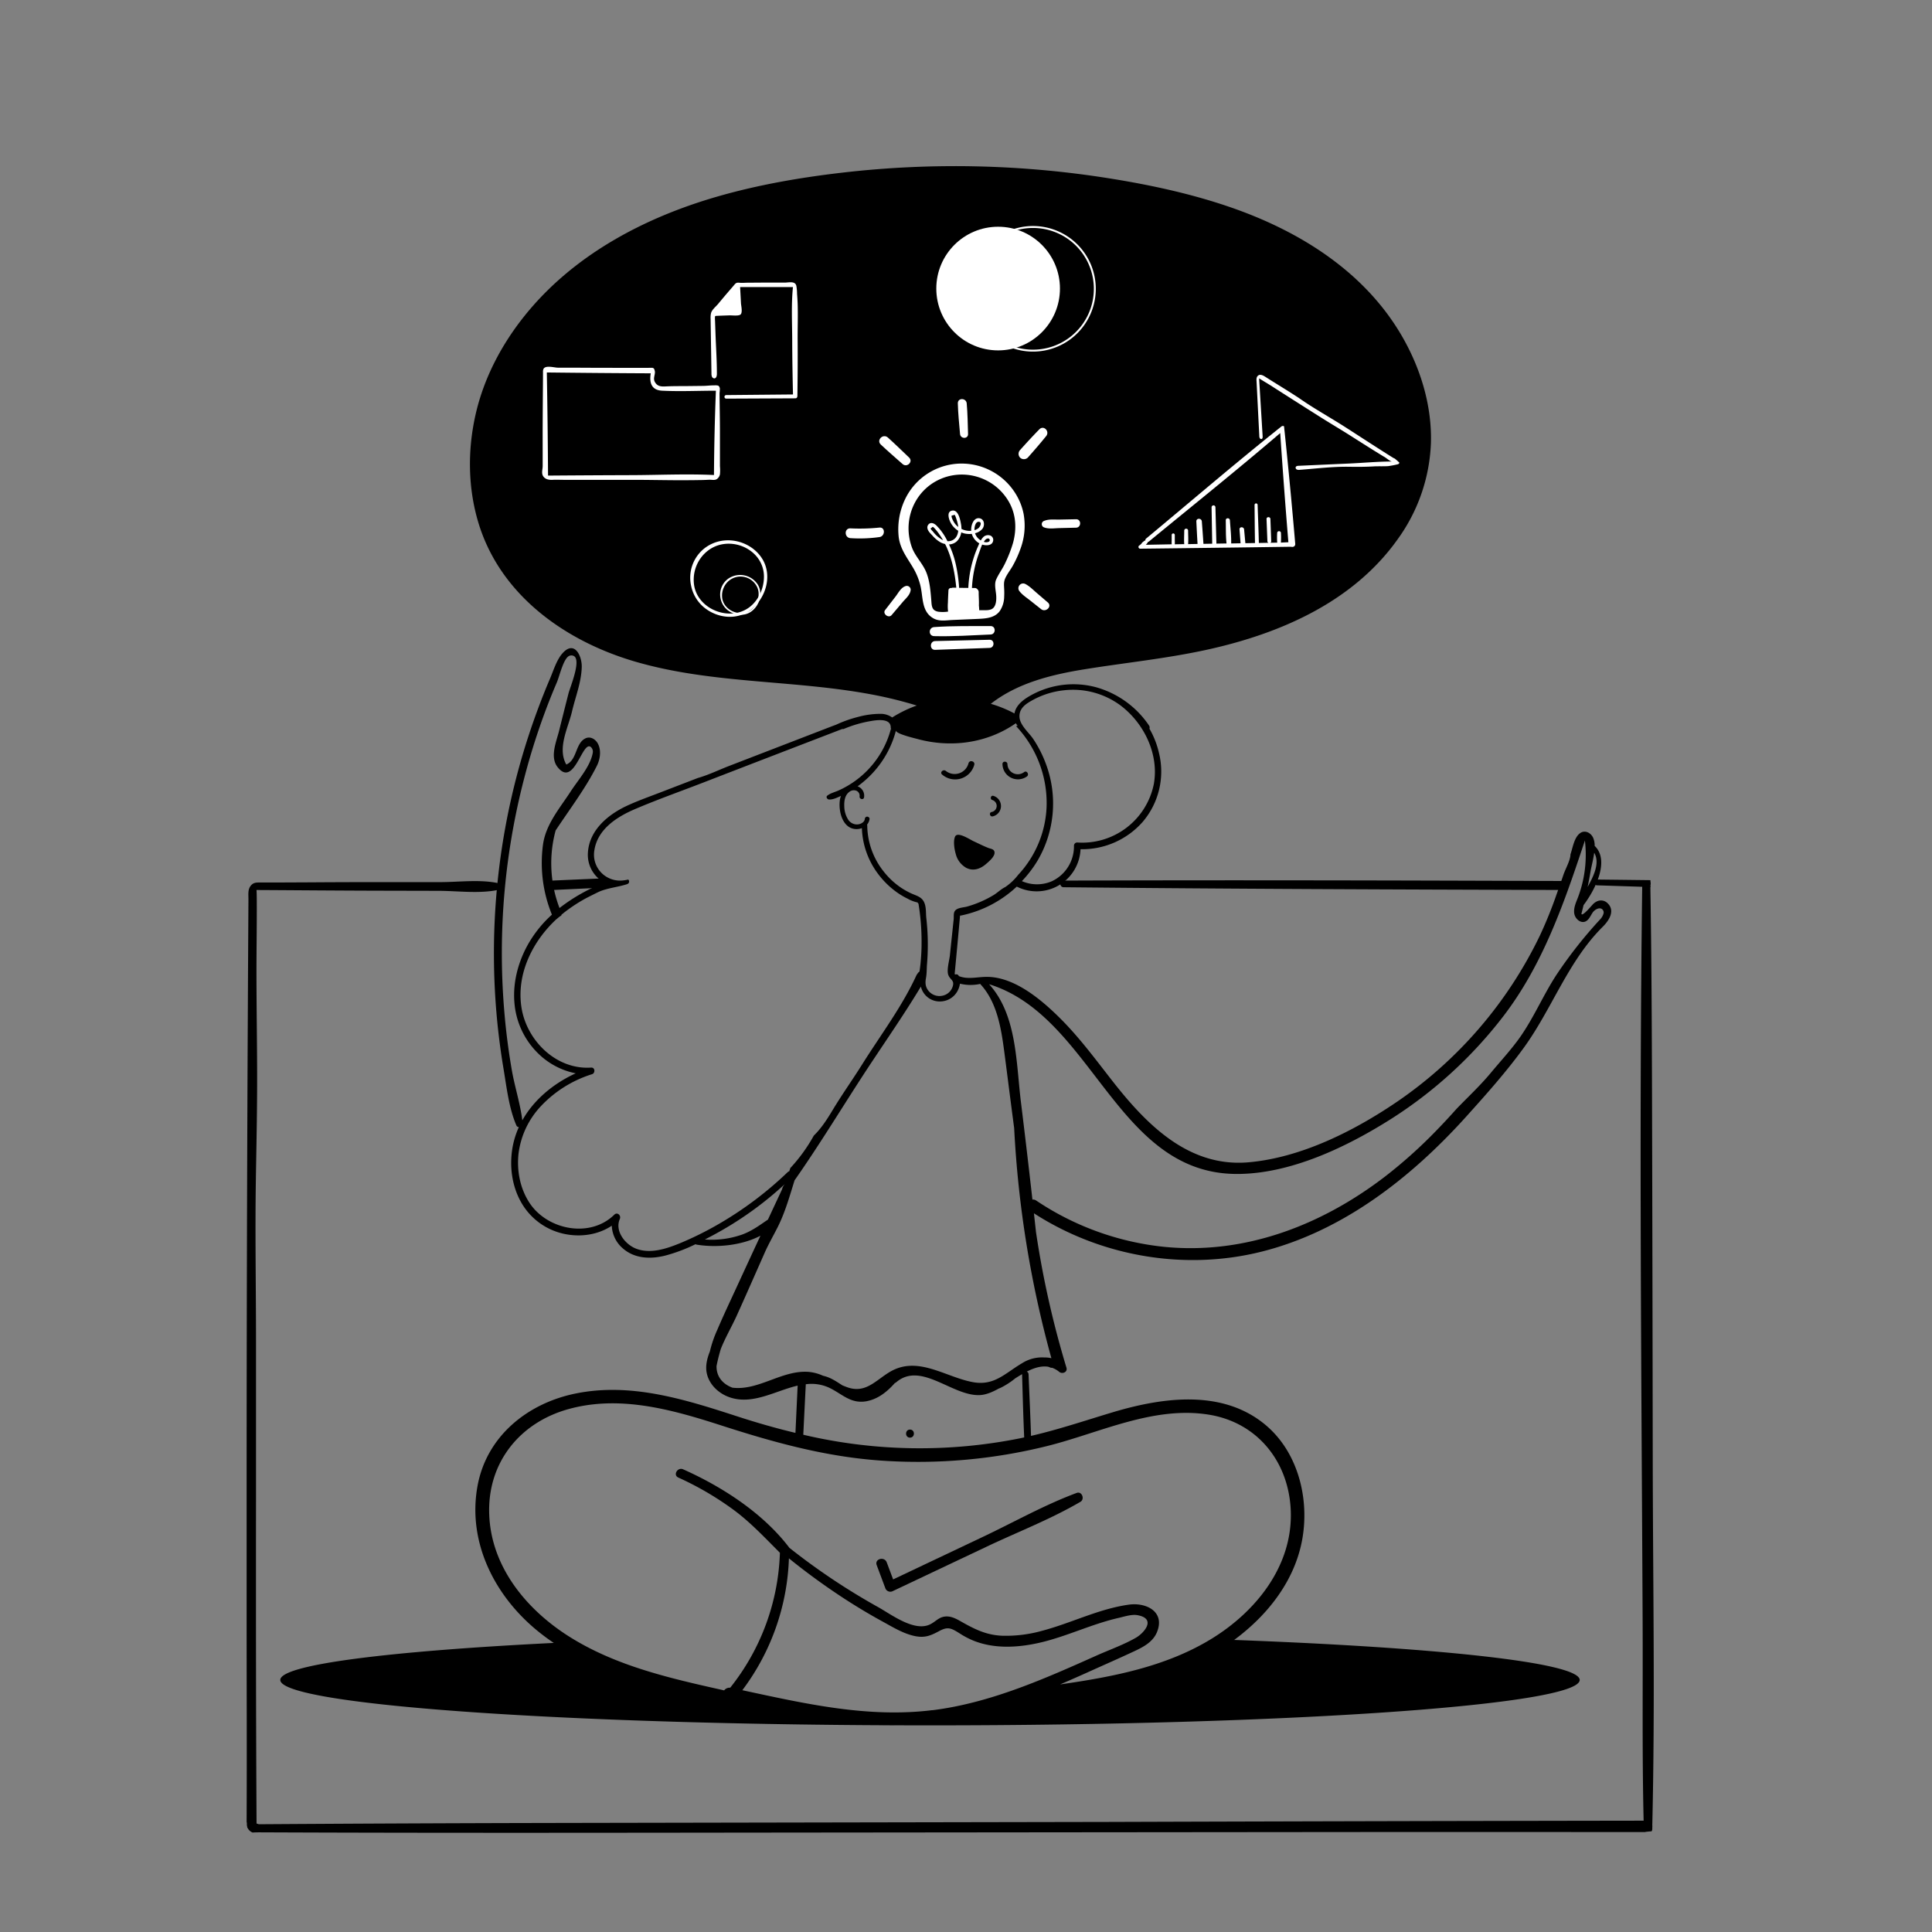 <?xml version="1.0" ?><svg viewBox="0 0 1000 1000" xmlns="http://www.w3.org/2000/svg"><rect x="0" y="0" width="1000" height="1000" fill="#808080" stroke="none"/><defs><style>.cls-1{fill:#fff;}.cls-2{fill:none;stroke:#fff;stroke-miterlimit:10;}</style></defs><g data-name="Layer 17" id="Layer_17"><path d="M471,739.94c-2.68,0-2.69,4.18,0,4.18S473.74,739.94,471,739.94Z"/><path d="M832.17,467.59a4.85,4.85,0,0,0-5.13-1.24,7.07,7.07,0,0,0-2.24,1.39c-.6.49-5.89,7.06-6.26,5.21.39-1.49.76-3,1.12-4.48,5.76-7.59,13.68-22.75,5.88-30.5,0,0-.09-.05-.14-.09a10.21,10.21,0,0,0-.83-4.35c-1.12-2.3-3.78-3.89-6.24-2.6a1.73,1.73,0,0,0-.28.19c-3.25,2.05-4,7.74-5.18,11.09,0,3-2.56,7.45-3.56,10.35-1.16,3.41-2.36,6.8-3.57,10.19A223.35,223.35,0,0,1,797,484.34a219.27,219.27,0,0,1-74,86c-22.25,15.12-49.58,28.87-76.73,31.26-30.63,2.7-52.31-19-69.8-41.22-8.92-11.35-17.47-23.09-27.73-33.29-9.47-9.43-23-20.93-37-21.45-5.52-.2-10.29,1.54-15.37-.38a4.3,4.3,0,0,0-.42-.56,1.2,1.2,0,0,0-1.38-.29l-.39-.21-.06,0q1.45-15.15,2.8-30.3l.36,0a59.92,59.92,0,0,0,29-15,22.74,22.74,0,0,0,33-19.35,41.7,41.7,0,0,0,32.26-14.25,40.12,40.12,0,0,0,8.34-35.57,45.14,45.14,0,0,0-4.93-12.56,1.84,1.84,0,0,0-.25-1.7,49,49,0,0,0-27.33-19.74,45.18,45.18,0,0,0-35.84,5.39c-2.55,1.65-5,3.79-6.07,6.73a8.2,8.2,0,0,0-.36,1.44,64.72,64.72,0,0,0-12.26-5c13.89-10.89,31.76-15.19,48.93-17.94,21-3.37,42.22-5.5,63.06-10.08,37.93-8.33,75.78-24.81,98.83-57.48a90.53,90.53,0,0,0,17-49.93c.42-18.41-4.93-36.64-13.77-52.68-19.16-34.74-53.6-56.4-90.28-69-19.92-6.85-40.61-11.34-61.38-14.69a507,507,0,0,0-139-3.16c-21.9,2.53-43.74,6.3-64.93,12.41-38.14,11-74.78,30.44-99.91,61.89-11.81,14.78-20.8,31.86-25.1,50.36-4.34,18.7-4.19,38.63,1.46,57,11.4,37.15,44.8,60.83,80.78,71.39,41.23,12.1,84.86,9.26,126.71,17.87,6.5,1.34,12.94,3,19.27,4.93a64.7,64.7,0,0,0-12.72,6.18,10.23,10.23,0,0,0-5.84-1.88A44.57,44.57,0,0,0,444,371.11a63.24,63.24,0,0,0-11.36,4.06l-.05,0c-1.92.72-3.85,1.46-5.81,2.22l-33,12.73-16.29,6.29c-5.36,2.06-10.78,4.72-16.3,6.28l-19.48,7.5c-5.85,2.25-11.8,4.35-17.48,7-9.75,4.61-19.25,12.61-19.93,24.17a16.3,16.3,0,0,0,6.29,14,16.67,16.67,0,0,0,2.31,1.51,91.83,91.83,0,0,0-23.3,13.12,64.84,64.84,0,0,1-2-40.16c7.21-10.91,15.5-21.8,21.33-33.42,1.71-3.42,2.39-8,.55-11.47-1.21-2.31-3.88-4-6.47-2.75-5.29,2.56-4.25,11.21-9.9,13.53-4.79-8.56,1-19,3-27.61,1.77-7.52,4.76-14.93,5-22.73.2-5.74-3.7-14.25-9.94-7.27-3,3.32-4.68,8.89-6.42,13q-3.18,7.44-6,15-5.68,15.15-10,30.74a363,363,0,0,0-11.88,126.32q1.25,15.07,3.75,30c1.61,9.6,2.79,20.41,6.67,29.37a1.42,1.42,0,0,0,1.27.85,44,44,0,0,0-3.3,10.68c-1.65,9.68-.29,20,4.66,28.54a33.53,33.53,0,0,0,22.19,16.06c8.41,1.78,17.45.5,24.55-4.25a16.27,16.27,0,0,0,5.91,11.9c6.16,5.29,14.48,5.45,22,3.51A85.61,85.61,0,0,0,360,644a1.63,1.63,0,0,0,.6.22c9.83,1.64,23.07.61,33-4.61q-5.86,12.6-11.68,25.25c-3.59,7.81-7.3,15.59-10.67,23.5a60.36,60.36,0,0,0-3.81,11.12c-1.49,3.75-2.44,7.65-1.58,11.47,1.3,5.77,6.08,10.23,11.5,12.18,12.05,4.35,23.83-3.24,35.5-5.94l-1.14,24.47c-9.95-2.37-19.83-5.21-29.69-8.41-27.24-8.85-55.44-17.87-84.29-11.93-24.83,5.11-45.93,22.14-50.59,47.9-5.31,29.31,9.11,57.28,31.67,75.4,26.87,21.61,61.18,29,94.16,35.85a2.82,2.82,0,0,0,2-.27,3.75,3.75,0,0,0,1.54.74c32.13,7.48,65.4,13.89,98.56,11.32,20.22-1.56,39.54-7.12,58.33-14.28a4.15,4.15,0,0,0,4.56,3c30.4-4.38,61.94-8.94,89-24.44,21.19-12.12,40.19-31.27,46.18-55.59,5.43-22-.14-48.25-18-63.3-22.3-18.79-53.43-14.37-79.2-6.66-14.09,4.23-28,8.93-42.3,12.23-.33-10.62-.84-21.24-1.27-31.85a1.63,1.63,0,0,0-.9-1.45c3.77-1.91,7.5-3.08,11.09-2.49.3.1.59.22.89.35a2.39,2.39,0,0,0,1.15.19,12.27,12.27,0,0,1,3.64,2.11c1.6,1.31,4.46.14,3.74-2.18a489.23,489.23,0,0,1-15.77-70.25L535.16,628C569.73,650.31,613,657.88,653,647.85c42-10.54,77.43-38.29,106-70,10.26-11.4,20.49-22.87,29.53-35.28,14.75-20.23,23-44.94,41-62.83C832.61,476.71,836.2,471.57,832.17,467.59Zm-8.94-16.37c.44-2.58,1.45-6.27,1.93-9.83,3,5.1-.08,11.7-3.4,17.69C822.29,456.47,822.79,453.85,823.23,451.22ZM528.68,367.07c1.36-2.21,3.85-3.64,6.2-4.91a43,43,0,0,1,15.74-4.86A41.38,41.38,0,0,1,579.8,365c12.36,9.24,20.16,25.31,17.43,40.77a37.8,37.8,0,0,1-39.69,30.3,1.67,1.67,0,0,0-1.66,1.66,19.9,19.9,0,0,1-11.42,18.39,19.48,19.48,0,0,1-15.54-.05A60.39,60.39,0,0,0,537,445.52a58.38,58.38,0,0,0,4.46-49.86,61.41,61.41,0,0,0-6.64-13.14c-2.43-3.63-7.45-7.51-7.15-12.24A6.8,6.8,0,0,1,528.68,367.07Zm-64.92,11c-.42,1.68,9.85,4.08,11,4.4,17.37,4.76,36.15,2.27,51.05-8.12a6.76,6.76,0,0,0,.93,1.33l-.84.14a58,58,0,0,1,15.8,42.06A54.8,54.8,0,0,1,527,452.82a29.59,29.59,0,0,1-6.72,6.35.61.61,0,0,1-.12.05c-2.05,1-3.9,2.88-5.89,4.08a57.7,57.7,0,0,1-6.68,3.44,57.1,57.1,0,0,1-7.07,2.51c-1.89.52-5.13.52-6.31,2.31-.8,1.21-.44,3.06-.6,4.45-.24,2.05-.44,4.09-.65,6.13q-.66,6.14-1.29,12.27c-.29,2.76-1.78,7.67-.82,10.24s3.28,2.66,2.28,5.9a7,7,0,0,1-5.46,4.86,7.3,7.3,0,0,1-7.37-2.94c-1.41-2-1.44-4-1-6.33.44-2.45.32-4.75.53-7.22.29-3.55.42-7.12.4-10.69a120.31,120.31,0,0,0-.77-13c-.27-2.48,0-5.32-.94-7.76-1.29-3.39-4.23-3.79-7.17-5.19a39.13,39.13,0,0,1-5.26-3,39.77,39.77,0,0,1-9-8.58,38.76,38.76,0,0,1-8.2-23.4,1.41,1.41,0,0,0-.1-.48,5.79,5.79,0,0,0,1.29-2.91c.09-.66-.63-1.22-1.23-1.22a1.24,1.24,0,0,0-1.22,1.22c-.22,1.67-2,2.6-3.55,2.79a5.37,5.37,0,0,1-5.13-2.58,13.13,13.13,0,0,1-1.95-6.78c-.11-2.63.26-5.66,2.5-7.38a3.73,3.73,0,0,1,3.6-.74,2.77,2.77,0,0,1,1.83,2.89c-.3,1.5,2,2.14,2.3.64a5.16,5.16,0,0,0-3.33-5.75,52.71,52.71,0,0,0,7.89-7A51.14,51.14,0,0,0,463.76,378.07ZM265,554.37q-2.71-15.48-4-31.15a359.38,359.38,0,0,1,11.31-124.11q4.23-15.62,9.87-30.8,2.82-7.59,6-15c1.42-3.35,3.09-10.95,5.72-13.34a2.72,2.72,0,0,1,3.41-.24c3.38,2.75-2.21,15.88-3.06,19.21q-2.44,9.53-4.8,19.07c-1.38,5.66-5,13.72-.87,19,8.6,11,12.75-13.84,17.21-10.39a3.26,3.26,0,0,1,1,3.18c-1.31,7-7.55,13.9-11.35,19.76-5.61,8.66-12.92,17-14.38,27.57a70.87,70.87,0,0,0,4.61,36.29,61.67,61.67,0,0,0-13,16.53c-4.78,9-7.35,19.37-6.36,29.56a41.22,41.22,0,0,0,11.9,25.41A38.25,38.25,0,0,0,298,555.55c-11.39,5.19-21.6,13.54-27.65,24.34C269.3,571.35,266.52,562.83,265,554.37Zm86.53,89.29c-6.8,2.77-15,5.43-22.26,2.66-5.67-2.17-11.19-9.13-8.45-15.39.79-1.79-1.28-3.76-2.86-2.21-12.43,12.23-34.39,8-43.73-5.88-5-7.48-6.8-16.72-5.85-25.62a43.74,43.74,0,0,1,11.53-24.61A61.6,61.6,0,0,1,306.44,556c1.78-.57,1.59-3.56-.46-3.42-17.88,1.22-33.13-13.68-36-30.68-2.89-17.44,5.48-34.52,18.1-46.21h.09a13.38,13.38,0,0,1,2.36-1.82,2.26,2.26,0,0,0,.07-.39c.7-.59,1.42-1.17,2.14-1.72a82.22,82.22,0,0,1,11-7.06c1.95-1,3.95-2,6-3,4.57-2.08,9.9-2.48,14.68-4a1.15,1.15,0,0,0,.29-.16h.12a1.39,1.39,0,0,0,.34-2.29,20.25,20.25,0,0,1-2.35.42,13.6,13.6,0,0,1-11.14-3.52,13.38,13.38,0,0,1-4-12.25c1.78-10.91,11.83-17.22,21.2-21.2,11.38-4.85,23.1-9,34.64-13.46q17.81-6.89,35.61-13.75L436,377.3a1,1,0,0,0,.74,0,62,62,0,0,1,13.52-4c3.11-.56,10.84-1.88,10.79,3.29a1,1,0,0,0,.31.79h-.26a48.22,48.22,0,0,1-11.57,20.76,48.5,48.5,0,0,1-15.48,11c-2,.89-4.12,1.35-5.83,2.67-.87.68-.07,1.92.82,2,2.11.15,4.32-1,6.24-1.85a10.75,10.75,0,0,0-.54,2c-.9,5.81,1.33,15.29,8.76,15.18a7.87,7.87,0,0,0,2.61-.51,41.68,41.68,0,0,0,8.42,23.75,44.06,44.06,0,0,0,9.56,9.38,38.31,38.31,0,0,0,5.61,3.35,18.25,18.25,0,0,0,5.21,2l.57.82a2.62,2.62,0,0,0,0,.29A120.75,120.75,0,0,1,477,488.54c0,3.36-.21,6.72-.53,10.07-.13,1.43-.34,2.86-.55,4.3a2.72,2.72,0,0,0-.78.71l-.68.94,0,0c-7.54,16.49-18.57,31-28.17,46.31-4.88,7.78-10.22,15.3-15,23.17-3,5-6,9.8-10.07,13.75a85.13,85.13,0,0,1-12.14,16.78c-.19.56-.38,1.11-.56,1.67a1.78,1.78,0,0,0-.81.45A186.4,186.4,0,0,1,372,633.56,169.37,169.37,0,0,1,351.56,643.66Zm32.12-4.49a47.33,47.33,0,0,1-18.8,2.39l3-1.57a180.39,180.39,0,0,0,20.93-12.9,176.81,176.81,0,0,0,17.59-14.36,5.85,5.85,0,0,0-1.58,2.89q-3.66,7.82-7.31,15.64C393.11,634.21,389,637.33,383.68,639.17Zm98.94,246c-33.28,4.14-66-3.36-98.36-10.32a120.07,120.07,0,0,0,24.11-68.25A345.38,345.38,0,0,0,437.85,828c5.93,3.82,12,7.47,18.16,10.86,5.55,3,11.41,6.76,17.7,8,5.07,1,8.06-.29,12.39-2.61s6-1.7,10.32,1a43.36,43.36,0,0,0,7.75,4.07c10.7,4.19,22.69,3.49,33.71,1,14-3.17,27-9.67,41-12.87,2.92-.66,6.87-2,9.87-1.44,10,1.82,3.34,9.28-.72,11.63-6.23,3.59-13.28,6.11-19.85,9C540.82,868.89,512.66,881.46,482.62,885.21ZM541.86,748.5c27.35-6.8,55.22-21,84.11-16.23,25.26,4.21,41.3,24.77,42.14,50,.95,28.38-18.1,52-41.31,66.14-23.57,14.36-51,19.55-78.12,23.45,5.33-2.27,10.63-4.61,15.9-7,7.37-3.32,14.78-6.57,22.12-10,4.91-2.27,10.08-4.89,12.2-10.21,4.18-10.48-5.63-15.32-14.57-14.09-15.63,2.17-29.81,9.55-45,13.55a69.19,69.19,0,0,1-20.73,2.54c-8.63-.4-14.65-3.67-21.94-7.79-2.17-1.22-4.52-2.31-7.07-2.18-3.54.19-5.12,2.54-8,4-8.17,4.2-20.1-4.94-27-8.8a340.8,340.8,0,0,1-46-30.73c-13.54-17.9-34.81-31.65-55-40.63-2.87-1.28-5.39,2.94-2.49,4.26a158.63,158.63,0,0,1,28.68,16.77c8.89,6.59,16.13,14.42,23.89,22.14a1.55,1.55,0,0,0,0,.32,117.91,117.91,0,0,1-25.71,69.54,3.61,3.61,0,0,0-3.15,1.4l-.23-.07c-27.8-6.2-56.24-12.62-80.55-28.16-21.87-14-39.84-35.93-40.81-62.85-1-26.59,15.59-47.41,40.87-54.48,26.29-7.36,53,0,78.18,8.07C399.81,746.39,427,754,456.08,756A276.47,276.47,0,0,0,541.86,748.5ZM530.12,744l-1.88.41a263.21,263.21,0,0,1-112.46-1.79q.64-13.07,1.3-26.13A21.79,21.79,0,0,1,429,718.2c6.64,3.08,11,8.35,19,7.16,6.27-1,11.1-4.91,15.17-9.49a2.91,2.91,0,0,0,.73-.43c12.91-11,29.23,7.53,43.5,6.64,3.06-.19,6.25-1.54,9.5-3.34.39-.15.78-.31,1.16-.48a41.34,41.34,0,0,0,7.48-4.87c1.16-.73,2.33-1.45,3.49-2.12,0,0,0,.05,0,.08C529.35,722.22,529.63,733.1,530.12,744Zm14.06-41a13.85,13.85,0,0,0-3.54-.37,19.21,19.21,0,0,0-11.67,3c-8.76,5.14-14.33,11.87-25.56,9.74-14.34-2.71-28.48-13.88-42.94-5.21-7.22,4.32-12.42,11.19-21.78,7.93-.89-.31-1.76-.67-2.61-1-3.16-2-6.14-4.15-10.07-5a23.17,23.17,0,0,0-7.39-2c-13.83-1.08-25.86,9.82-39.51,8.17-4.88-1.8-8.36-5.61-8.23-11.24.59-3,1.33-5.86,2.17-8.71,2.31-5.89,5.76-11.77,8.23-17.23,3.24-7.14,6.41-14.32,9.58-21.49q2.42-5.47,4.84-10.95c2-4.57,4.52-8.92,6.78-13.38,3.92-7.77,6.21-16.08,8.79-24.33,11.93-17,22.8-34.82,34.09-52.28,10.33-16,21.47-31.67,31.29-48a10,10,0,0,0,10.76,7.66,10.29,10.29,0,0,0,7.9-4.85,11.7,11.7,0,0,0,1.57-4.31,23.25,23.25,0,0,0,10.13.19l.29-.1c8.74,9.32,10.88,22.85,12.49,35,1.55,11.75,3,23.51,4.56,35.26.19,1.47.38,2.94.58,4.41A553.24,553.24,0,0,0,544.18,702.94ZM830,472.81A7.4,7.4,0,0,1,828.1,476a231.65,231.65,0,0,0-22.39,28.43c-6.81,10.39-11.64,21.95-18.76,32.16-4.46,6.37-10.11,12.48-15.13,18.5l-.34.41c-5.45,6.53-11.69,12.33-17.59,18.45q-5.11,5.75-10.47,11.26a249.3,249.3,0,0,1-26.24,23.55c-33.07,25.45-73.07,40.93-115.21,36.54a145.52,145.52,0,0,1-65.65-23.91,2.72,2.72,0,0,0-1.94-.48q-2.83-25.17-5.93-50.32c-2.53-20.36-2-45.24-16.5-61.16,53.78,16.64,65.85,98.24,128.35,98.21,27.52,0,56.32-13.74,79.2-28.15A226.13,226.13,0,0,0,778,526.16c20.22-26.28,31.22-57.64,41.56-88.77l.78-2.35a62.23,62.23,0,0,1-3.75,29.87c-1,2.52-2.14,5.14-1.77,7.82s3.08,5.24,5.62,4.3c1.95-.72,2.76-3,3.92-4.69s3.81-3.06,5.17-1.48A2.23,2.23,0,0,1,830,472.81Z"/><path d="M557.28,772.74c-16.45,6.1-32.26,15-48.12,22.54L462.28,817.5q-1.65-4.41-3.31-8.83c-1.21-3.21-6.41-1.82-5.19,1.44l4.41,11.79a2.76,2.76,0,0,0,4,1.61l48.59-23c16-7.59,33.17-14.22,48.47-23.19C561.6,775.94,560,771.72,557.28,772.74Z"/><path class="cls-1" d="M372.57,201.76a2.28,2.28,0,0,0-.6-2c-.59-.43-1.93-.29-2.61-.29-1.79,0-3.56.25-5.34.27l-9.78.11c-2.78,0-5.57,0-8.35.1s-5.49.59-7-2.38c-1.08-2.09.68-4.15-.11-6a1.28,1.28,0,0,0-1.32-1.19c-9.28.05-18.55,0-27.83,0l-13.92-.07-7,0c-1.77,0-6.53-1.48-7.46.78a3.64,3.64,0,0,0-.19,1.43c0,4.57-.06,9.13-.09,13.7s-.06,9.31-.08,14,0,9.3,0,14v7c0,1.61-.69,3.48.1,5,1,1.89,3.16,2.25,5.08,2.14s3.66,0,5.46,0h12q11.87,0,23.71,0c7.65,0,15.3.16,22.95.2,3.78,0,7.56,0,11.35-.07,1.84,0,3.68-.08,5.52-.17,1.33-.07,2.84.42,4-.36a3.93,3.93,0,0,0,1.58-2.47,23.23,23.23,0,0,0,0-4.17c0-1.53,0-3,0-4.58q0-6.68,0-13.34c0-6.59-.16-13.17-.21-19.75C372.47,203.05,372.55,202.4,372.57,201.76Zm-3,44.11c-14-.67-28.27,0-42.31.06q-21.8.07-43.6.24a1.55,1.55,0,0,0,0-.31q-.15-26.55-.62-53.07,26.9.32,53.79.44c-.82,4.91.36,8.76,6,9,9.19.45,18.51,0,27.72,0-.58,14.48-.9,28.93-1,43.43A1.64,1.64,0,0,0,369.55,245.87Z"/><path class="cls-1" d="M412.17,147.87a3.38,3.38,0,0,0-.21-.54c-.95-1.86-4-1.06-5.67-1.06l-11.18,0-8.05.06c-1.05,0-2.11.09-3.16.08-1.74,0-2.54-.54-3.7.87s-2.51,2.9-3.75,4.37q-2.4,2.81-4.75,5.66c-1.17,1.4-3.17,2.94-3.66,4.72a10.7,10.7,0,0,0-.23,3l.44,28.29a4.17,4.17,0,0,0,.25,1.65,1.41,1.41,0,0,0,1.3.89c1-.08,1.3-1.48,1.26-2.53,0-7-.49-13.94-.73-20.89l-.19-5.3c0-.83-.1-1.67-.09-2.5,0-1.24.09-1.11,1.34-1.17,2-.1,4.08-.16,6.12-.23,1.5-.05,4.15.36,5.52-.27,1.57-.73.57-4.66.5-6-.14-2.79-.3-5.58-.45-8.38l27.35,0c-.93,9.17-.4,18.64-.38,27.84s.19,18.49.4,27.74l-34.55.32a.92.92,0,0,0,0,1.84l35.82-.16a.92.92,0,0,0,.92-.74,1.06,1.06,0,0,0,.09-.45c.13-9.52.2-19,.13-28.55-.05-6.37.21-12.91,0-19.35-.07-1.63-.16-3.26-.3-4.88A24,24,0,0,0,412.17,147.87Z"/><path class="cls-1" d="M664.82,222.54l0,0a1.51,1.51,0,0,1-.06-.36c0-.48-.11-1-.12-1.43,0,0,0-.06,0-.09a1.23,1.23,0,0,0-1.41.1c-23.69,18.88-46.72,38.65-70,58a.93.93,0,0,0-.35,1,.84.84,0,0,0-.6.2l-1.09.87a.65.65,0,0,0-.26.45l-1,.94a.91.91,0,0,0-.1,1.72.94.94,0,0,0,.47.06q39-.44,77.94-1a2,2,0,0,0,1.47-.11l0,0a1.83,1.83,0,0,0,.31-.24h0a1.5,1.5,0,0,0,.39-1.2Q667.89,251.93,664.82,222.54ZM663,280.84s0-.06,0-.1a39.28,39.28,0,0,0,0-5.09,1,1,0,0,0-1.92,0,37.57,37.57,0,0,0,0,5.09c0,.05,0,.08,0,.13l-3.53.06a.89.89,0,0,0,.43-.83l-.42-11.44c0-1.3-2.07-1.31-2,0L656,280.1a1,1,0,0,0,.52.85l-4.94.09c-.15-6.57-.42-13.13-.64-19.69a.79.79,0,0,0-1.58,0c.07,6.57.09,13.15.23,19.72l-5,.09v-.11l-.64-7c-.14-1.51-2.5-1.54-2.38,0q.27,3.49.53,7l0,.15-4.85.09c.1-4-.4-8-.65-12-.09-1.36-2.17-1.38-2.14,0,.1,4-.05,8.07.39,12l-5.24.09-.5-18.8a1,1,0,0,0-2,0l.33,18.84-4.55.08c0-.06,0-.11,0-.17-.24-3.82-.53-7.62-.82-11.44-.14-1.8-2.92-1.83-2.84,0,.19,3.82.37,7.63.61,11.44a1.43,1.43,0,0,0,0,.22l-4.88.09c.19-2.29,0-4.69,0-7a1,1,0,0,0-2,0c0,2.3-.17,4.71,0,7l-4.89.09a18.68,18.68,0,0,0,0-2v-2.91a.81.81,0,0,0-1.61,0v2.91a19.25,19.25,0,0,0,0,2l-13.38.26.79-.9a.91.91,0,0,0,.24-.58,1.16,1.16,0,0,0,.62-.26c22.67-18.64,45.62-37,67.91-56.09q1.9,28.26,4.22,56.5Z"/><path class="cls-1" d="M718.45,241.27a45.19,45.19,0,0,0,5.19-1c.4-.19.68-.45.64-.84l-1-.93-1.32-1.12a8.54,8.54,0,0,1-1.09-.55c-8.2-5.12-16.27-10.43-24.4-15.65-7.95-5.1-16.36-9.7-24.09-15.13-5.77-3.81-11.73-7.36-17.56-11.08-1.07-.68-2.47-1.37-3.52-.65s-1,2-.91,3.06q.7,14.11,1.42,28.22a2.52,2.52,0,0,0,.24,1.16.87.87,0,0,0,1,.44c.48-.2.53-.85.49-1.37l-1.83-30c2,1.29,4,2.45,6,3.7q12.47,8,25,15.91c5.32,3.38,10.76,6.57,16.08,9.94,6.07,3.85,12.09,7.71,18.24,11.42.76.46,2.61,2.08,3.47,2.08-7.47,0-15,.73-22.47,1.06q-12.91.56-25.84,1.16c-.61,0-1.36.15-1.56.73a1.08,1.08,0,0,0,.66,1.22,3.15,3.15,0,0,0,1.5.13c8.36-.62,17-1.72,25.48-1.58,4.49.07,9,.05,13.52-.23C713.9,241.31,716.19,241.41,718.45,241.27Z"/><path class="cls-1" d="M396.77,294.9a17.12,17.12,0,0,0-2.24-5.68c-5.8-9.32-19.49-12.91-29.35-5.83a19.35,19.35,0,0,0-7.44,19.91,19.61,19.61,0,0,0,6.65,11.08c6.95,5.7,17.2,6.83,24.4,1.14C394.81,310.77,398.31,302.51,396.77,294.9Zm-1.36,4.1c-.13,5.89-3,12.11-7.88,15.56-10.25,7.26-26.52.68-28.29-11.88a19.19,19.19,0,0,1,3.49-13.88,18.36,18.36,0,0,1,5.38-4.93c7.94-4.75,18.74-2.32,24.17,5A16.13,16.13,0,0,1,395.41,299Z"/><path d="M311.68,454.66l-25.35,1.1c-3.14.14-3.15,5.05,0,4.9l25.35-1.2C314.76,459.32,314.78,454.53,311.68,454.66Z"/><path d="M807.81,456c-85.8-.3-171.6-.52-257.41-.2a1.72,1.72,0,0,0,0,3.43c85.81.87,171.61,1.18,257.41,1.42C810.81,460.61,810.81,456,807.81,456Z"/><path d="M855.46,755.66q-.12-94.9-.38-189.81c-.1-35.56-.26-71.12-.85-106.68h.17a2.05,2.05,0,0,1-.12-.72,4.49,4.49,0,0,1,.11-.83.59.59,0,0,1,0-.13c0-.48-.06-1-.12-1.44a2.57,2.57,0,0,1,0-.48l-27.83-.33a1.52,1.52,0,0,0,0,3L850,459c-1.64,126.58-.38,253.25.22,379.83.16,34.5-.3,69.06.52,103.55q-138.87.2-277.74.65-140.37.26-280.76.52-79,.15-158,.67l-.3,0-1.15-.37q-.23-41.67-.28-83.33t0-83.34q0-41.65,0-83.33c0-27.44-.51-54.89-.09-82.33.21-13.78.52-27.55.62-41.33.24-25.57-.45-51.14-.26-76.72,0-2.42.35-32.79-.06-32.8,21.06.11,42.12.3,63.18.35l30.87.07c10.05,0,21.52,1.63,31.33-.55a1.76,1.76,0,0,0,0-3.36c-9.42-2.11-20.4-.61-30.05-.6l-32.15,0q-17.62,0-35.26.12l-17.43.08-8.71,0c-1.76,0-3.12,0-4.38,1.29-2,2.08-1.51,4.72-1.53,7.42l-.12,20.83q-.12,20.83-.22,41.66-.21,41.65-.34,83.32t-.2,83.31q-.06,41.67-.06,83.32,0,30,0,60c0,35.05.16,70.11,0,105.16a2.24,2.24,0,0,1,.13.73v1a2.39,2.39,0,0,1,.17.81.78.78,0,0,1,0,.22,3.41,3.41,0,0,0,.25.37,4.85,4.85,0,0,0,2.55,2.3c1.16-.09,2.33-.11,3.5-.11l.13,0,.1,0c93.08.4,186.15.22,279.23.12q140.37-.14,280.76-.27c52.36-.05,104.71,0,157.07,0l0,0a4.1,4.1,0,0,1,.73-.15c.85-.1,1.71-.16,2.57-.22a2.23,2.23,0,0,0,.38-1.22c0-.27,0-.53,0-.8a3.62,3.62,0,0,0,0-1.09C856.72,881.87,855.54,818.68,855.46,755.66Z"/><path d="M633.24,848.63c-25.17,18.33-59.67,24.48-89.51,27.46A6.89,6.89,0,0,1,538.9,875c-8.94,3.58-18.19,6.58-27.32,7.55-5.2,2-10.54,3.49-16,2.77a126,126,0,0,1-15.95,1.43l-.26,0c-8.27,3.31-16.8,4.78-23.56.88-1.07,0-2.16.08-3.24.09A97.87,97.87,0,0,1,429.12,886a9.72,9.72,0,0,1-1.44-.42c-2.95-.3-5.9-.63-8.85-1.06-14.75-1.67-29.42-4.06-43.95-7a7.17,7.17,0,0,1-4.27-2.42c-13.75-1.53-28.81-3.35-41.19-9.35-5.43-1.39-10.82-2.95-16.13-4.73-6.48-1.5-12.78-3.56-18.45-7.22q-3.68-1.65-7.26-3.47c-86.19,4.26-142.5,11.27-142.5,19.21,0,13,150.56,23.51,336.29,23.51s336.28-10.53,336.28-23.51C817.65,860.44,742.64,852.51,633.24,848.63Z"/><path d="M501.29,395.06A7.37,7.37,0,0,1,489.53,399c-1.34-1-3.25.79-1.9,1.9a10.27,10.27,0,0,0,16.64-5C504.83,394,501.85,393.16,501.29,395.06Z"/><path d="M530.12,399.61a5.37,5.37,0,0,1-8.67-4.13c-.07-1.64-2.63-1.66-2.57,0a8,8,0,0,0,12.6,6.45C532.89,401,531.54,398.61,530.12,399.61Z"/><path d="M514.19,411.94c-1.37-.44-1.94,1.69-.59,2.14a3.2,3.2,0,0,1-.38,6.22c-1.47.34-.85,2.59.62,2.25A5.49,5.49,0,0,0,514.19,411.94Z"/><path d="M514.4,440.16c-.61-.77-1.8-.88-2.74-1.23-2.61-1-5.14-2.33-7.68-3.48-1.93-.87-8.46-5.32-9.67-2.35-1,2.36-.31,6.55.39,8.93a11.4,11.4,0,0,0,5.41,7.15c3.59,1.87,7.25.61,10.15-1.88,1.47-1.28,5-4.12,4.47-6.4A1.8,1.8,0,0,0,514.4,440.16Z"/><circle class="cls-1" cx="516.63" cy="149.36" r="32"/><path class="cls-2" d="M552.07,122.63a32,32,0,1,1-17.39-5.14,32,32,0,0,1,17.39,5.14"/><path class="cls-1" d="M393.37,305.53a8.73,8.73,0,0,0-1.17-3,10.86,10.86,0,0,0-15.28-3A10.08,10.08,0,0,0,373,309.91a10.21,10.21,0,0,0,3.46,5.76c3.63,3,9,3.56,12.72.6A11.3,11.3,0,0,0,393.37,305.53Zm-.71,2.14a10.4,10.4,0,0,1-4.1,8.1c-5.34,3.78-13.82.36-14.74-6.19a10,10,0,0,1,1.82-7.23,9.47,9.47,0,0,1,15.39.06A8.43,8.43,0,0,1,392.66,307.67Z"/></g><g data-name="Layer 11" id="Layer_11"><path class="cls-1" d="M484,336.36c9.4-.3,18.8-.65,28.2-1,2.7-.1,2.72-4.29,0-4.22-9.4.22-18.8.42-28.2.67C481.11,331.91,481.1,336.45,484,336.36Z"/><path class="cls-1" d="M483.5,329.26c9.72.25,19.52-.43,29.24-.84,2.79-.11,2.82-4.38,0-4.37-9.73.06-19.55-.17-29.24.53C480.52,324.8,480.45,329.18,483.5,329.26Z"/><path d="M484.8,341.34a7.62,7.62,0,0,0,3.52,4.34,5.7,5.7,0,0,0,2.68.71h.06c0,.13,0,.26,0,.4a7.59,7.59,0,0,0,1.59,4.48,7.28,7.28,0,0,0,4.75,2.76c.36,1.82,3.37,1.68,3.22-.21a8.87,8.87,0,0,0,3.07-1.8,7.48,7.48,0,0,0,2.14-4.92c.56-.44.93-1,1.72-1.13a6.89,6.89,0,0,0,3.31-1.12,6.51,6.51,0,0,0,2.32-3.67,1.2,1.2,0,0,0-.36-1.17,1.77,1.77,0,0,0-1.09-.25c-3.68-.05-7.36,0-11,0a6.14,6.14,0,0,0-2.22-.34,7.75,7.75,0,0,0-1.91.35h-8.34c-.79,0-1.61-.08-2.4,0C484.71,339.83,484.53,340.49,484.8,341.34Z"/><path class="cls-1" d="M529.8,265.91a31.42,31.42,0,0,0-1.5-5.13A32.85,32.85,0,0,0,499.64,240a32.45,32.45,0,0,0-31.37,18.82,36.32,36.32,0,0,0-3.08,19.36c.88,6.26,4.43,10.58,7.53,15.87a34,34,0,0,1,3.68,9.06c1.47,6,.46,13.52,6.83,17,3.09,1.67,6.47.94,9.81.79l12.43-.53c4.23-.19,9.14-.29,11.95-4a13.64,13.64,0,0,0,2.34-7.52,38.51,38.51,0,0,0,0-4c-.09-2-.3-3.61.54-5.5,1.07-2.39,2.81-4.48,4.06-6.78a56.38,56.38,0,0,0,3.83-8.5A34.23,34.23,0,0,0,529.8,265.91Zm-33.36,38.35a77.55,77.55,0,0,0-1.91-13,49.76,49.76,0,0,0-3.33-9.47,6.19,6.19,0,0,0,4.14-1.71,8,8,0,0,0,2.2-4.52,10.17,10.17,0,0,0,2,.63,12,12,0,0,0,3.46.14,8.28,8.28,0,0,0,3.89,4.91c-.35.78-.66,1.57-1,2.31a58.89,58.89,0,0,0-2.15,5.92,60.49,60.49,0,0,0-2.55,14.84Zm27.89-23.21a69.21,69.21,0,0,1-3.92,10.14c-1.37,3.06-3.44,5.72-4.79,8.76-1.07,2.42-.21,5.57,0,8.09.18,2.33.08,6.29-2.59,7.35-1.78.7-4.08.38-6,.45h-.2c0-.81-.06-1.64-.15-2.47.1-2.32-.13-4.78-.11-6.89a2.08,2.08,0,0,0-.77-1.57,1.56,1.56,0,0,0-1.2-.55l-1.52,0a61.43,61.43,0,0,1,3.62-18c.49-1.36,1-3,1.68-4.48,2.2.67,5.39.58,5.71-2.21a2.41,2.41,0,0,0-1.8-2.57,3.51,3.51,0,0,0-3.61,1.19,7.81,7.81,0,0,0-1,1.43,6.55,6.55,0,0,1-3-3.72,7.34,7.34,0,0,0,3.7-2.16c1.51-1.74,1.25-5.23-1.48-5.6-3-.4-4.25,3.61-4.22,5.91,0,.2,0,.4.05.6a9.46,9.46,0,0,1-5.08-1,13.73,13.73,0,0,0-.22-2.4c-.38-2.12-1.32-7.56-4.53-7.07s-1.71,4.67-.79,6.37a11,11,0,0,0,3.86,4.08,7.12,7.12,0,0,1-.65,2.49,5,5,0,0,1-4.93,2.9,29.35,29.35,0,0,0-5.77-8.2c-.84-.77-2.06-1.5-3.23-1.06a2.32,2.32,0,0,0-1.35,2.58c.23,1.52,1.71,2.81,2.68,3.87a15.72,15.72,0,0,0,4.2,3.46,9.28,9.28,0,0,0,2.23.8c.15.3.32.58.47.88,3.23,6.85,4.61,14.25,5.35,21.73l-1.73,0a1.52,1.52,0,0,0-.73.19,1.29,1.29,0,0,0-1.6,1.27c-.1,2.09-.22,4.18-.27,6.28a23.19,23.19,0,0,0,.09,4.64,18.11,18.11,0,0,1-4.86.09,5.09,5.09,0,0,1-2.3-.86c-1.44-1.17-1.39-3.38-1.53-5-.4-4.78-.74-9.66-2.45-14.19-1.86-4.91-5.93-8.56-7.67-13.5-5.31-15.09,2.51-31.81,18.25-36.39a28.07,28.07,0,0,1,32.2,13.33C526,266.59,526.26,274,524.33,281.05Zm-15.11-.62a7.79,7.79,0,0,1,.67-.9,2.11,2.11,0,0,1,1.47-.83.89.89,0,0,1,.45,1.68A3.18,3.18,0,0,1,509.22,280.43Zm-4.8-6a6.54,6.54,0,0,1,0-1.17c.15-1.17.64-3.09,2-3.17,2.17-.12.94,2.66-.1,3.38A7.34,7.34,0,0,1,504.42,274.43Zm-8.45-1.7a9,9,0,0,1-2.31-2.62c-.31-.54-1.5-2.67-1-3.29l.77-.12c.53-.33.85-.25.95.24a3.25,3.25,0,0,1,.35.84c.25.66.45,1.34.65,2A18.15,18.15,0,0,1,496,272.73Zm-7.85,6.88a15.78,15.78,0,0,1-5.18-4.41c-.25-.29-1.36-1.33-1.23-1.73l.59-.37q.48-.68.87-.15a2.37,2.37,0,0,1,.59.55,26.34,26.34,0,0,1,2.38,3C486.85,277.49,487.51,278.54,488.12,279.61Z"/><path class="cls-1" d="M461.51,318.36l5.69-6.7c1.64-1.93,4-3.81,4.17-6.46a2,2,0,0,0-2.47-1.89c-2.49.66-3.89,3.55-5.39,5.5l-5.37,6.95C456.66,317.68,459.94,320.22,461.51,318.36Z"/><path class="cls-1" d="M440.16,278.54a72.86,72.86,0,0,0,15-.55c3.07-.4,3.16-5.26,0-4.91a101.26,101.26,0,0,1-15,.4C436.87,273.37,437,278.3,440.16,278.54Z"/><path class="cls-1" d="M455.89,230.09c3.67,3.47,7.52,6.76,11.3,10.11,2.28,2,5.6-1.24,3.36-3.37-3.65-3.47-7.25-7-11-10.38C457.07,224.27,453.48,227.79,455.89,230.09Z"/><path class="cls-1" d="M496.92,224.64c.22,2.61,4.22,2.7,4.14,0-.16-5.28-.23-10.58-.69-15.85-.26-2.9-4.69-3-4.6,0C495.91,214.08,496.46,219.37,496.92,224.64Z"/><path class="cls-1" d="M527.58,236.31a2.56,2.56,0,0,0,1,1,2.89,2.89,0,0,0,3.39-.44c3.26-3.65,6.43-7.33,9.51-11.13,2-2.43-1.23-5.87-3.52-3.52-3.41,3.49-6.7,7.05-9.94,10.69A2.86,2.86,0,0,0,527.58,236.31Z"/><path class="cls-1" d="M540.47,273c2.42.9,5.3.4,7.86.34l8.63-.21c2.81-.07,2.82-4.43,0-4.37l-8.63.17c-2.58.05-5.46-.34-7.86.67A1.78,1.78,0,0,0,540.47,273Z"/><path class="cls-1" d="M527.8,306.16c1.46,1.84,3.6,3.21,5.43,4.66l5.63,4.46c2.42,1.92,5.9-1.39,3.47-3.47l-5.75-4.93c-1.84-1.58-3.65-3.45-5.81-4.57A2.46,2.46,0,0,0,527.8,306.16Z"/></g></svg>